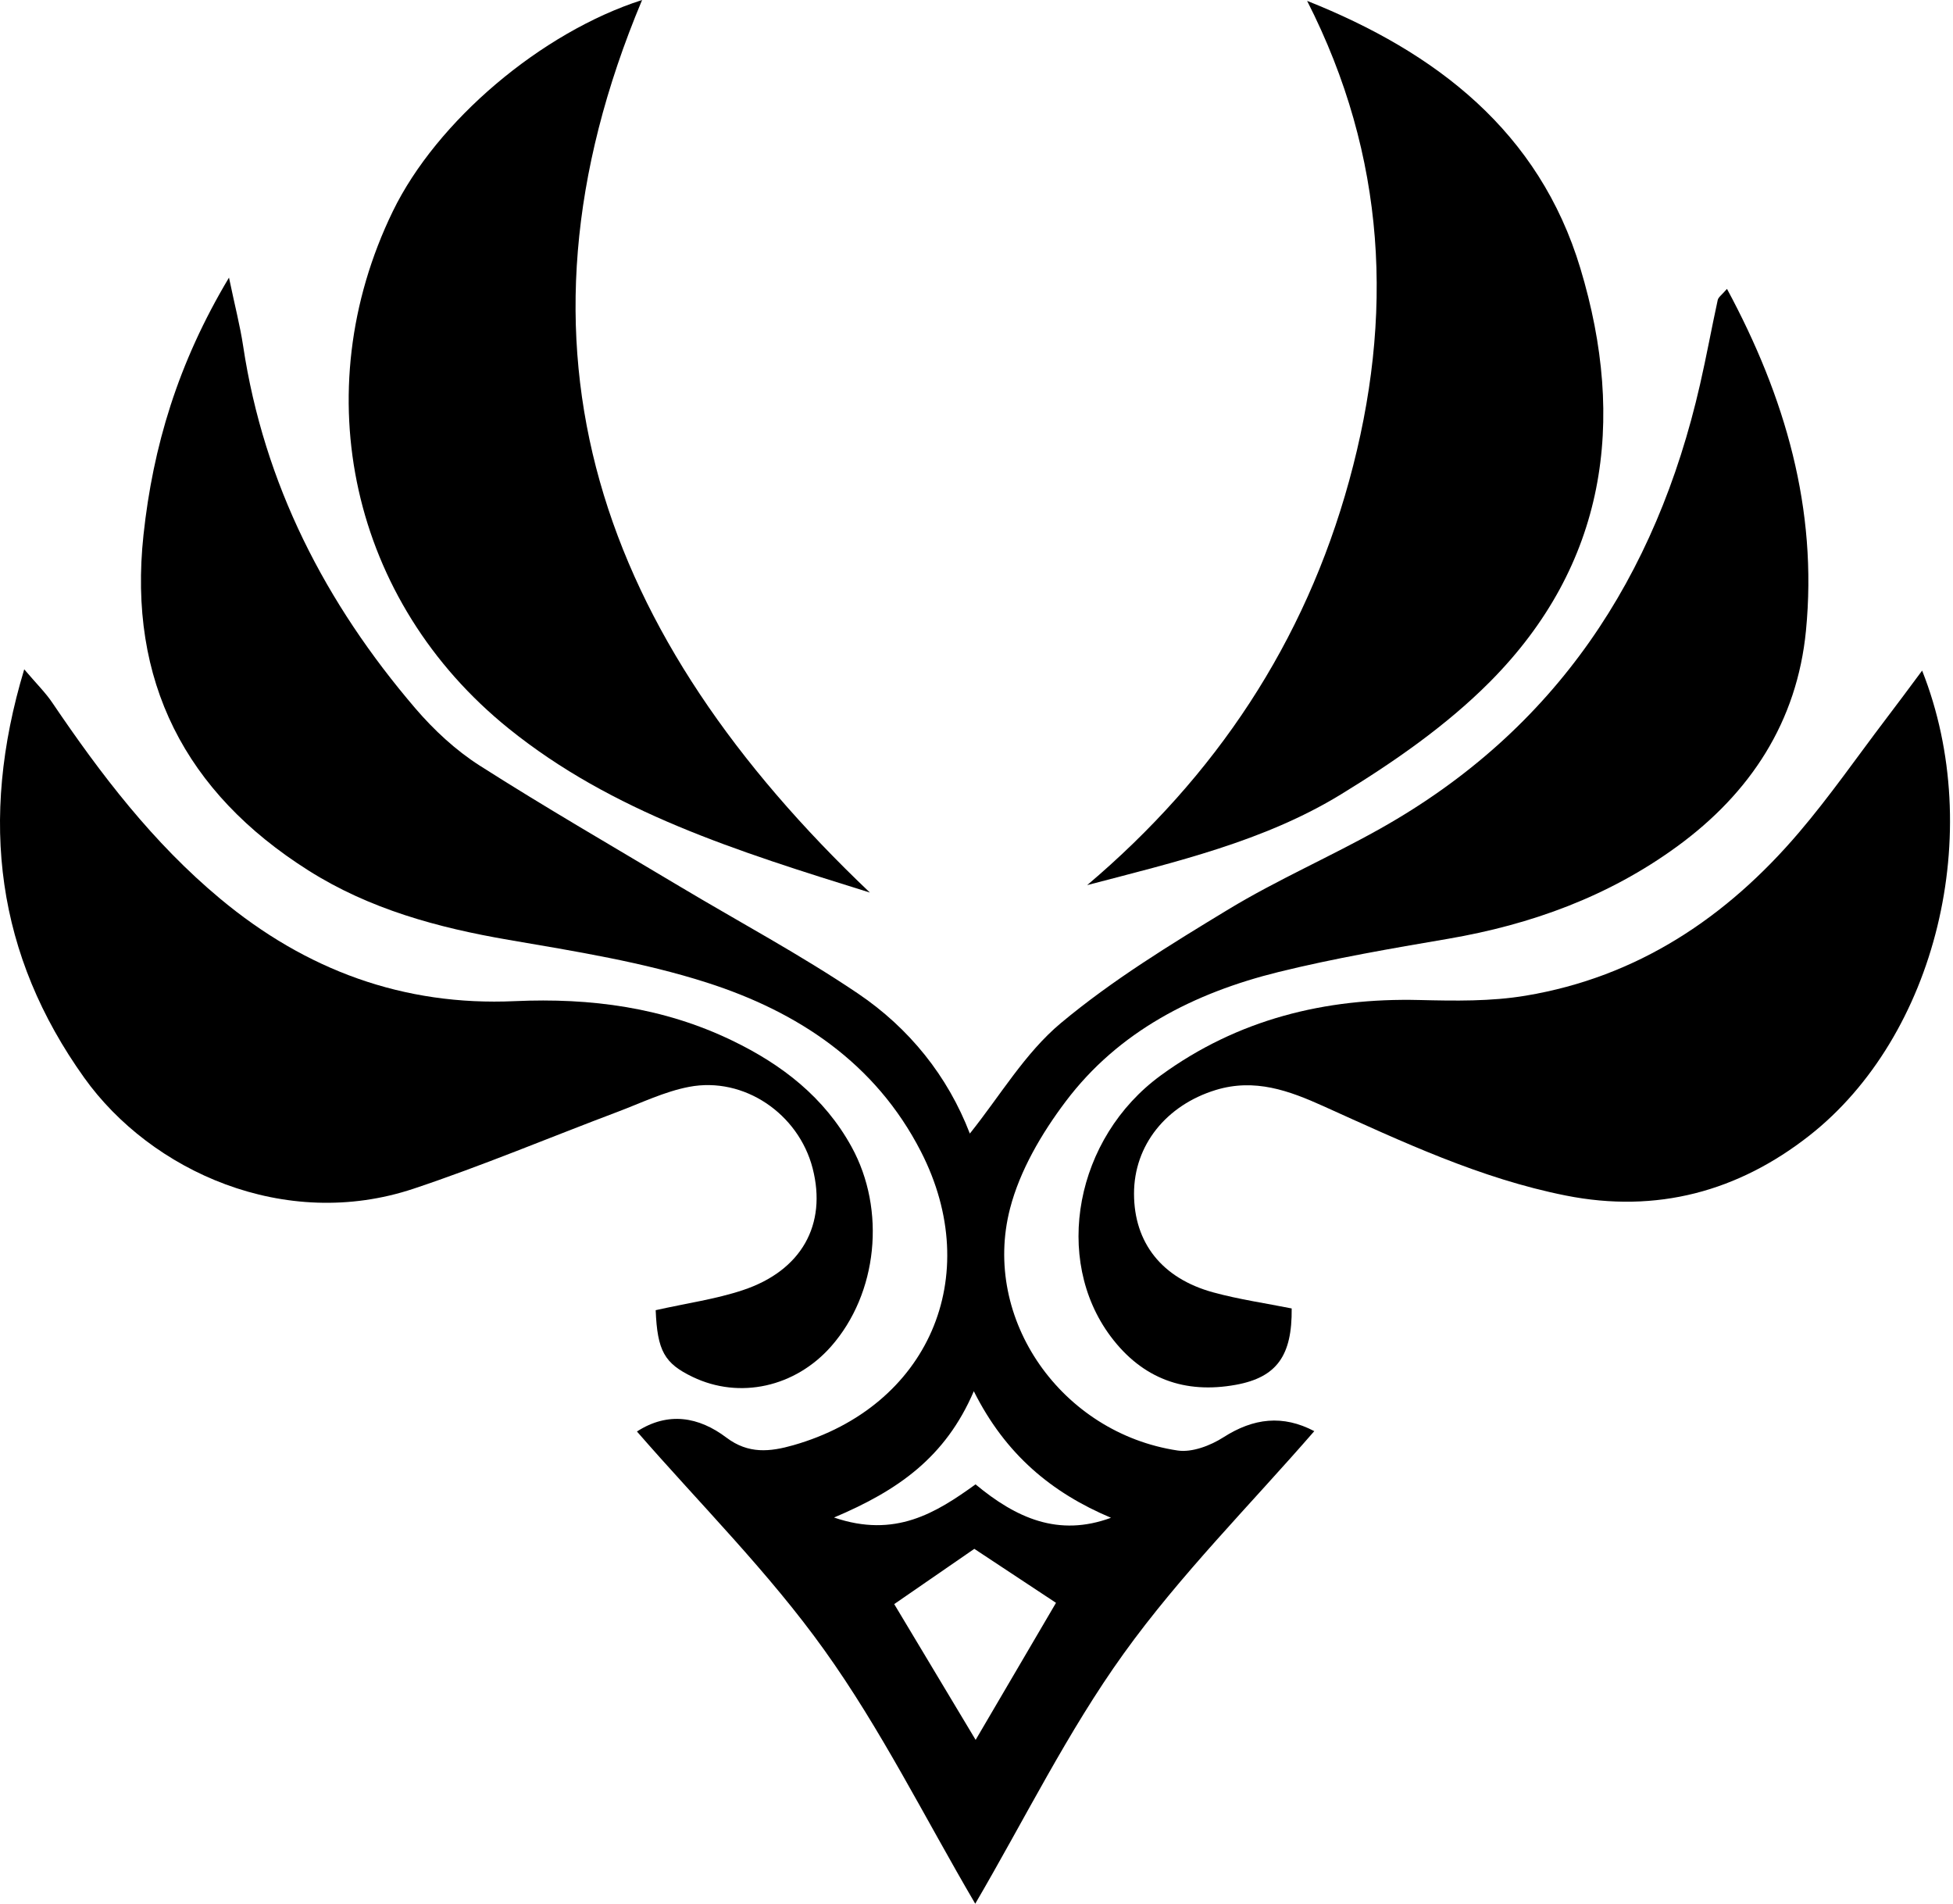 <svg width="513" height="500" viewBox="0 0 513 500" fill="none" xmlns="http://www.w3.org/2000/svg">
<path d="M167.308 375.973C175.508 370.676 183.588 372.121 190.811 377.578C196.59 381.939 202.248 381.324 208.401 379.571C243.822 369.459 258.737 335.282 241.896 302.443C229.964 279.167 209.565 265.737 185.714 258.086C168.873 252.682 151.123 249.86 133.613 246.85C114.98 243.653 97.042 238.77 80.99 228.604C48.632 208.125 33.57 178.884 37.69 140.507C40.178 117.339 46.706 95.388 60.149 72.915C61.701 80.353 63.065 85.569 63.868 90.88C69.339 127.184 85.484 158.445 109.107 186.054C113.976 191.739 119.715 197.063 126.002 201.075C143.244 212.071 160.968 222.304 178.531 232.805C194.168 242.155 210.3 250.769 225.376 260.949C238.833 270.045 248.932 282.592 254.751 297.721C262.629 287.902 269.211 276.599 278.641 268.72C292.191 257.404 307.494 248.04 322.65 238.851C335.571 231.025 349.55 224.966 362.726 217.542C408.674 191.672 435.012 151.582 446.556 100.966C448.242 93.609 449.593 86.171 451.198 78.801C451.358 78.052 452.281 77.45 453.632 75.871C468.935 104.256 477.483 133.711 474.379 165.628C472.052 189.532 459.826 208.259 440.51 222.331C422.519 235.453 402.213 242.824 380.369 246.569C365.468 249.11 350.513 251.679 335.839 255.29C313.741 260.748 293.823 270.821 279.885 289.347C273.598 297.694 267.886 307.432 265.305 317.424C257.787 346.545 278.895 376.401 309.3 380.963C313.112 381.538 317.954 379.678 321.379 377.485C329.284 372.428 336.963 371.546 345.229 375.88C328.375 395.275 310.062 413.574 295.161 434.308C280.5 454.694 269.291 477.554 256.168 500C242.845 477.273 231.382 454.105 216.521 433.372C201.927 412.959 183.869 395.008 167.308 375.973ZM277.384 420.972C269.799 415.955 262.857 411.367 255.928 406.793C248.718 411.769 241.896 416.464 234.886 421.306C242.016 433.198 248.771 444.447 256.275 456.968C263.619 444.461 270.254 433.131 277.384 420.972ZM291.83 398.633C276.273 392.078 264.101 382.006 255.794 365.392C248.343 382.795 235.836 391.476 219.075 398.566C235.127 404.05 245.842 397.362 256.249 389.858C266.95 398.753 278.052 403.716 291.83 398.633Z" fill="black"/>
<path d="M172.231 344.11C180.471 342.264 187.975 341.221 195.065 338.867C210.581 333.744 217.256 321.598 213.457 306.843C209.765 292.531 195.439 282.699 181.006 285.454C174.558 286.685 168.432 289.681 162.212 292.022C144.354 298.751 126.724 306.175 108.626 312.207C74.783 323.484 39.67 307.619 22.12 283.06C-0.767 251.023 -5.663 215.669 6.362 175.794C9.613 179.62 11.954 181.907 13.746 184.569C26.494 203.403 40.165 221.327 57.835 236.042C80.361 254.809 105.991 264.266 135.245 262.942C155.163 262.046 174.251 264.574 192.322 273.295C205.445 279.622 216.534 288.21 223.677 301.199C232.813 317.812 230.526 339.75 218.313 353.621C208.869 364.336 194.262 367.559 181.956 361.647C174.545 358.089 172.659 354.825 172.231 344.11Z" fill="black"/>
<path d="M504.891 176.128C521.745 218.652 508.556 272.158 475.235 298.282C456.602 312.89 435.24 318.762 411.296 314C388.77 309.519 368.29 299.848 347.624 290.524C338.608 286.458 329.605 283.14 319.332 286.284C306.411 290.243 297.85 300.717 297.876 313.558C297.903 326.4 305.18 335.737 318.663 339.429C325.459 341.288 332.481 342.291 339.29 343.656C339.424 355.989 335.424 361.741 324.629 363.707C311.239 366.141 300.097 362.169 291.737 350.999C276.568 330.72 282.36 298.871 304.952 282.418C325.084 267.744 348.052 262.046 372.852 262.647C382.148 262.875 391.632 263.035 400.742 261.51C430.13 256.615 453.525 240.978 472.547 218.639C480.613 209.182 487.729 198.908 495.26 188.996C498.203 185.157 501.052 181.278 504.891 176.128Z" fill="black"/>
<path d="M343.343 0.227C377.346 13.751 404.3 34.592 415.121 70.481C427.254 110.704 421.93 148.345 391.325 179.111C379.888 190.602 366.083 200.166 352.172 208.673C332 220.993 308.872 226.357 285.57 232.47C319.386 203.831 342.701 168.758 354.379 126.301C366.257 83.121 364.17 41.119 343.343 0.227Z" fill="black"/>
<path d="M228.492 234.423C193.446 223.508 160.861 213.315 133.626 191.351C92.24 157.976 80.04 103.16 103.181 55.499C114.685 31.823 142.12 8.521 168.659 0C130.122 91.856 157.624 167.072 228.492 234.423Z" fill="black"/>
</svg>
